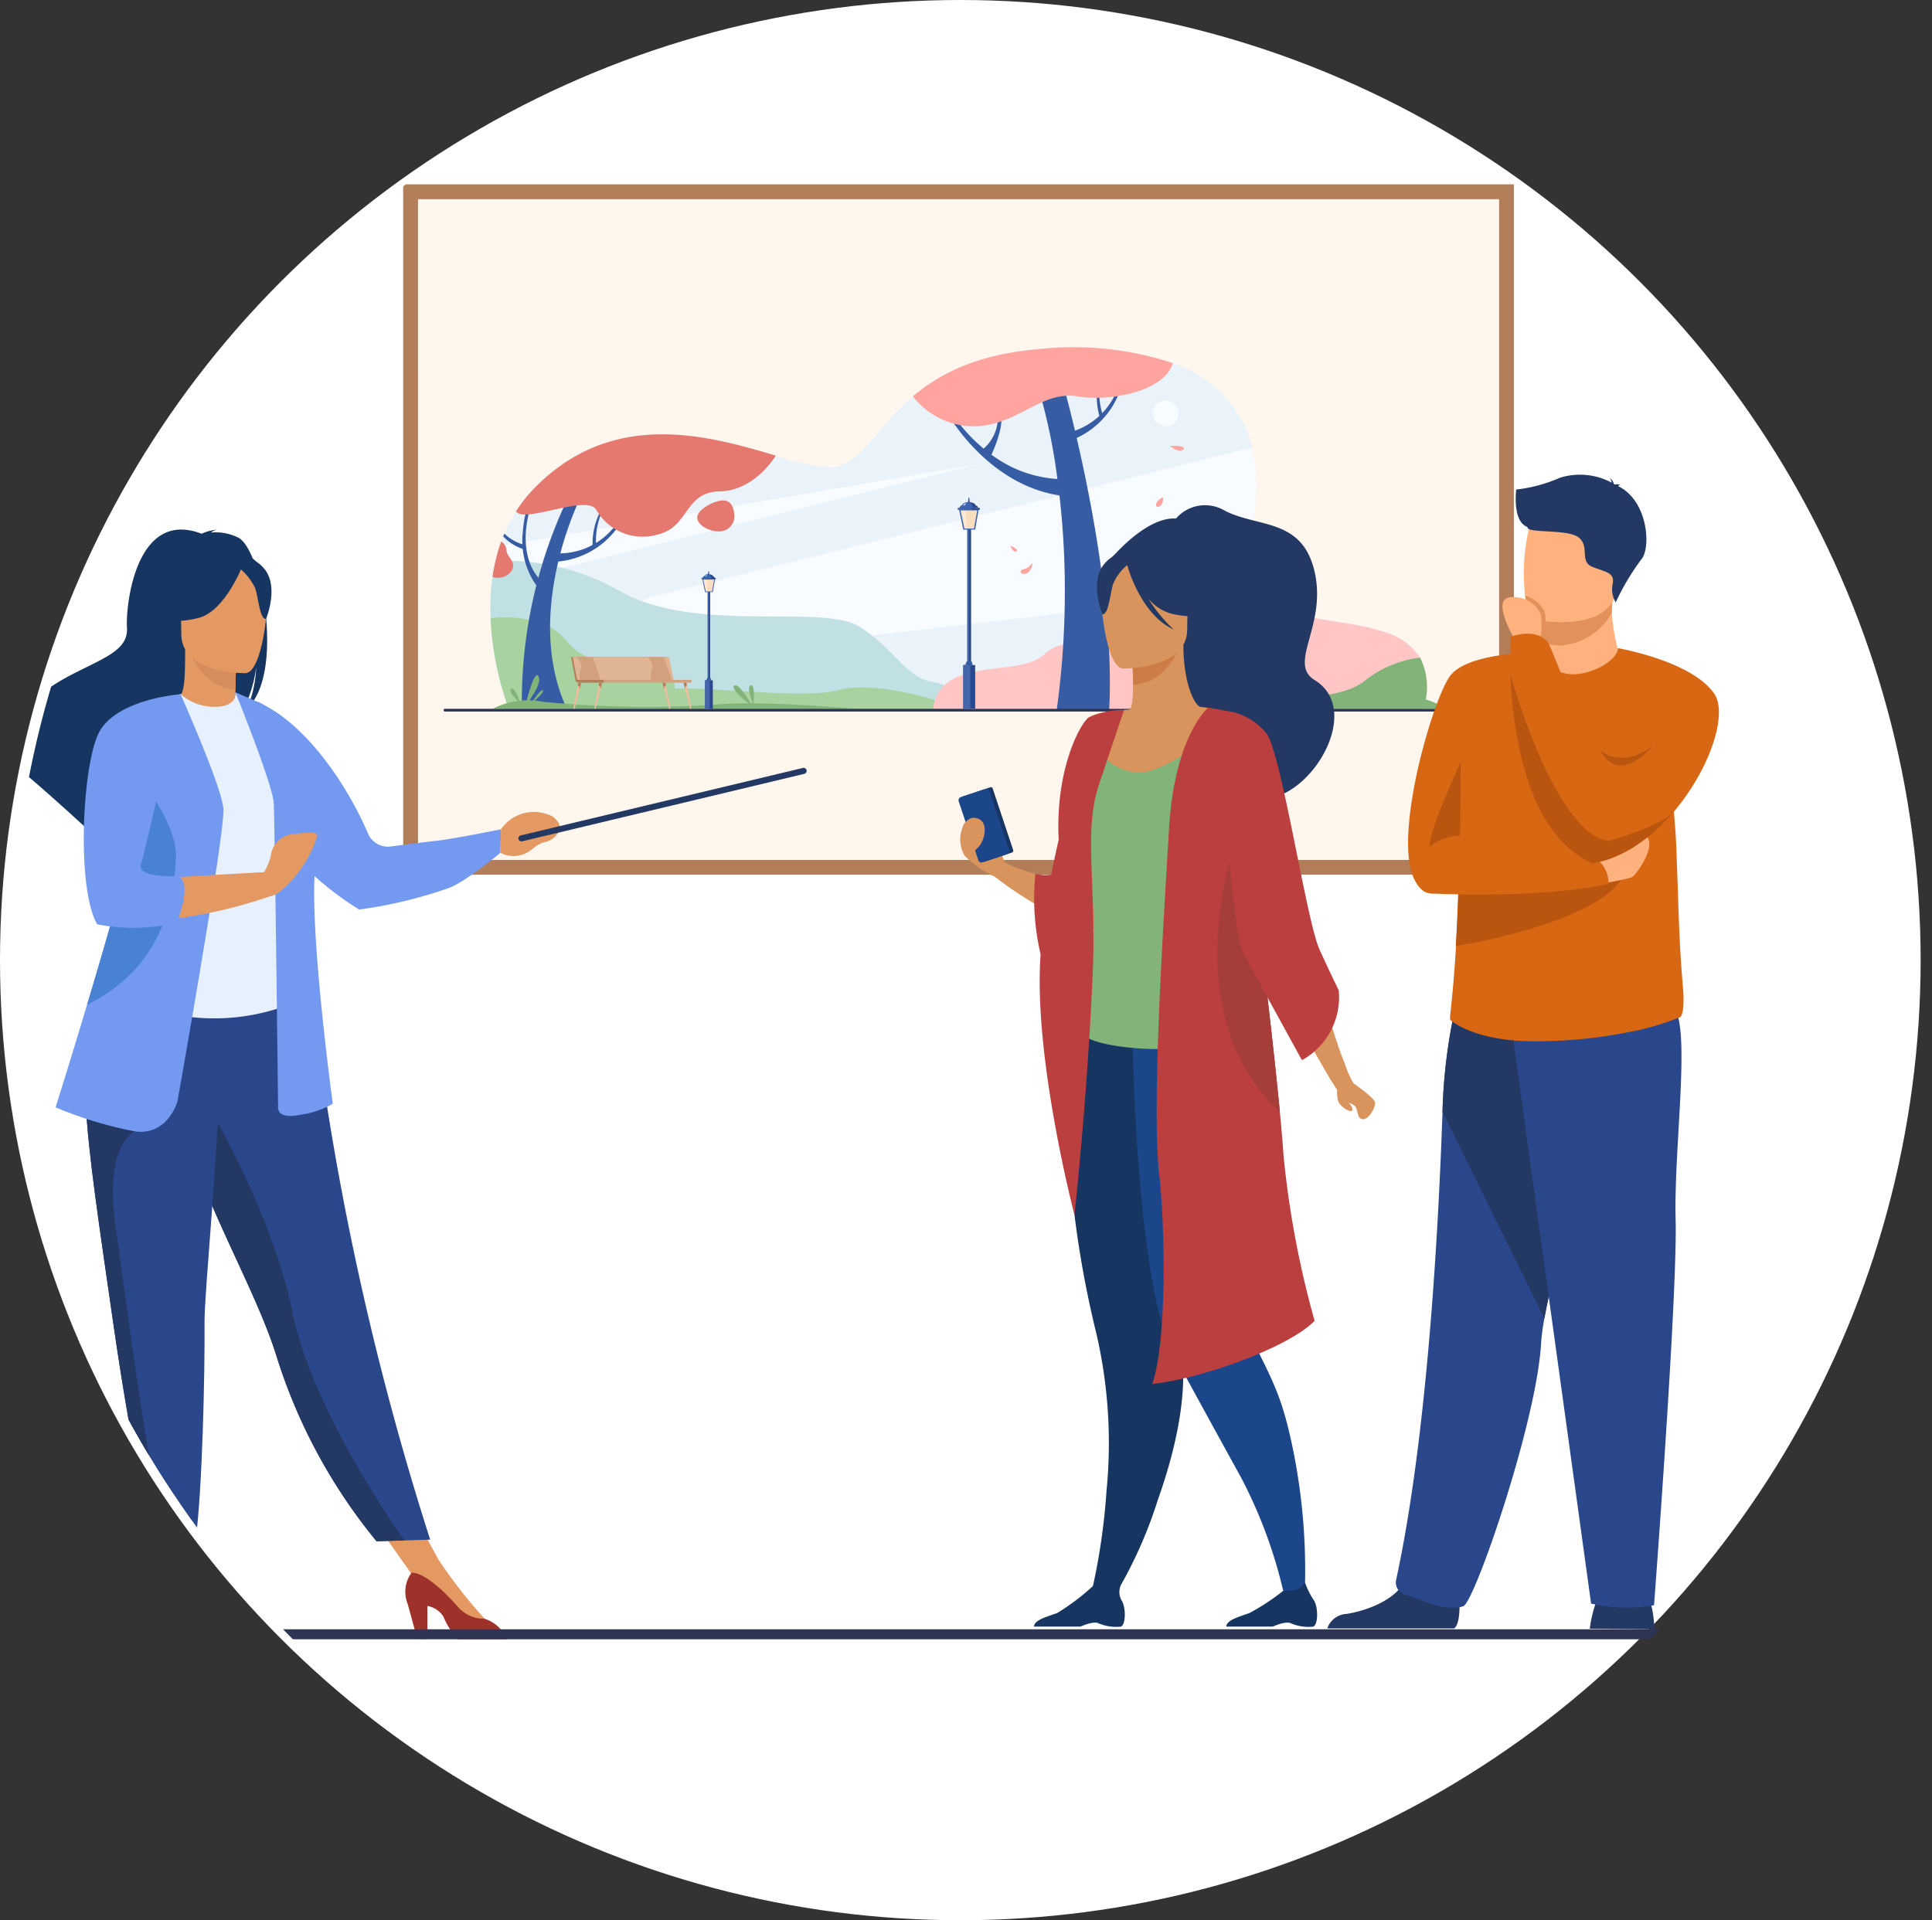 <svg xmlns="http://www.w3.org/2000/svg" xmlns:xlink="http://www.w3.org/1999/xlink" width="170" height="169" viewBox="0 0 170 169">
  <rect x="0" y="0" width="170" height="169" fill="#333333" stroke="none"/>
  <defs>
    <clipPath id="clip-path">
      <circle id="Elipse_6268" data-name="Elipse 6268" cx="84.5" cy="84.5" r="84.5" transform="translate(391 1561)" fill="#fff" stroke="#707070" stroke-width="1"/>
    </clipPath>
  </defs>
  <g id="Grupo_898335" data-name="Grupo 898335" transform="translate(-369 -1561)">
    <circle id="Elipse_6260" data-name="Elipse 6260" cx="84.5" cy="84.5" r="84.5" transform="translate(369 1561)" fill="#fff"/>
    <g id="Enmascarar_grupo_245" data-name="Enmascarar grupo 245" transform="translate(-21)" clip-path="url(#clip-path)">
      <g id="Grupo_898287" data-name="Grupo 898287" transform="translate(369.188 1553)">
        <g id="Grupo_887983" data-name="Grupo 887983" transform="translate(0 -8)">
          <g id="Grupo_887982" data-name="Grupo 887982">
            <g id="Grupo_887944" data-name="Grupo 887944" transform="translate(56.289 32.227)">
              <rect id="Rectángulo_296433" data-name="Rectángulo 296433" width="96.428" height="59.458" transform="translate(0.07 0.943)" fill="#fff6ee"/>
              <g id="Grupo_887943" data-name="Grupo 887943" transform="translate(0 0)">
                <path id="Trazado_621663" data-name="Trazado 621663" d="M910.3,611.5H812.568V550.744H910.3Zm-96.428-1.3H909V552.047H813.871Z" transform="translate(-812.568 -550.744)" fill="#b27d59"/>
              </g>
            </g>
            <g id="Grupo_887969" data-name="Grupo 887969" transform="translate(59.841 46.593)">
              <path id="Trazado_621679" data-name="Trazado 621679" d="M1001.454,782.391c-.012.051-.024.1-.036.154l-20.381-.006-17.307,0h-2.383l-40.365-.012s-.018-.045-.051-.13a27.086,27.086,0,0,1-1.587-7.941,20.7,20.7,0,0,1,.08-2.88q.037-.375.091-.752.1-.7.259-1.393l0-.007q.152-.659.365-1.312.067-.2.141-.408.081-.224.17-.445c.033-.082.067-.165.1-.246a13.149,13.149,0,0,1,1.026-1.955,12.805,12.805,0,0,1,1.7-2.127c6.949-7.014,15.406-4.471,21.162-2.788a17.382,17.382,0,0,0,4.844,1.007c1.409-.071,2.405-.994,3.515-2.265a42.48,42.48,0,0,1,3.045-3.364l0,0q.314-.295.656-.586c2.3-1.954,5.616-3.721,11.144-4.162A27.839,27.839,0,0,1,979.369,752a10.723,10.723,0,0,1,6.492,5.88,10.608,10.608,0,0,1,.5,1.536,17.54,17.54,0,0,1-.332,8.386,6.87,6.87,0,0,0-.214,2.523,3.622,3.622,0,0,0,.674,1.728,3.723,3.723,0,0,0,.607.639c2.394,2,7.527,1.746,11.026,2.994C1000.7,776.6,1002.388,778.338,1001.454,782.391Z" transform="translate(-915.206 -750.635)" fill="#ebf3fa"/>
              <path id="Trazado_621680" data-name="Trazado 621680" d="M963.75,892.748l-43.07,10.722a17.074,17.074,0,0,1,.35-2.146l0-.006q.152-.659.365-1.312Z" transform="translate(-916.462 -882.535)" fill="#f8fbff"/>
              <ellipse id="Elipse_6029" data-name="Elipse 6029" cx="1.126" cy="1.126" rx="1.126" ry="1.126" transform="translate(62.426 4.663)" fill="#f8fbff"/>
              <path id="Trazado_621681" data-name="Trazado 621681" d="M1160.159,885.427l-53.031,6.186a15,15,0,0,1-.651-5.466l53.553-13.358a17.54,17.54,0,0,1-.332,8.386C1159.215,883.128,1159.452,884.473,1160.159,885.427Z" transform="translate(-1088.876 -864.011)" fill="#f8fbff"/>
              <path id="Trazado_621682" data-name="Trazado 621682" d="M961.347,1024.84l-40.365-.013s-2.694-6.661-1.208-13.1l0-.006a20.157,20.157,0,0,1,10.906,2.63c6.812,3.874,18,1.039,21.234,3.212s3.98,4.423,6.388,4.81a3.942,3.942,0,0,1,3.044,2.463Z" transform="translate(-915.207 -992.941)" fill="#c1e0e4"/>
              <path id="Trazado_621683" data-name="Trazado 621683" d="M1153.681,1168.036s-5.664-1.9-8.94-.976-13.923-.732-15.457.062v1.664h24.4Z" transform="translate(-1110.075 -1136.899)" fill="#a8d29f"/>
              <path id="Trazado_621684" data-name="Trazado 621684" d="M935.282,1089H921.16a27.08,27.08,0,0,1-1.587-7.942v0s4.495-.637,6.594,1.911,4.862,1.981,6.835,1.881A2.6,2.6,0,0,1,935.282,1089Z" transform="translate(-915.435 -1057.246)" fill="#a8d29f"/>
              <path id="Trazado_621685" data-name="Trazado 621685" d="M1504.677,1036.434q-.056.341-.14.707h-43.174c.615-4.79,7.647-2.652,9.832-4.837s8.534,0,10.173-3.346,7.531-3.886,7.531-3.886a3.62,3.62,0,0,0,.674,1.728,3.727,3.727,0,0,0,.607.639c2.394,2,7.527,1.746,11.026,2.994a5.331,5.331,0,0,1,3.013,2.231h0A5.562,5.562,0,0,1,1504.677,1036.434Z" transform="translate(-1418.288 -1005.351)" fill="#ffc6c5"/>
              <path id="Trazado_621686" data-name="Trazado 621686" d="M962.891,933.829s-5.12,10.146-1.229,18.591h-3.943a41.644,41.644,0,0,1,3.891-18.181Z" transform="translate(-950.827 -920.664)" fill="#365da4"/>
              <path id="Trazado_621687" data-name="Trazado 621687" d="M1000.462,969.878a6.18,6.18,0,0,0,4.893-2.534l.25.1a7.276,7.276,0,0,1-5.5,3.169Z" transform="translate(-990.183 -951.771)" fill="#365da4"/>
              <g id="Grupo_887952" data-name="Grupo 887952" transform="translate(13.109 14.359)">
                <path id="Trazado_621688" data-name="Trazado 621688" d="M1044.408,953.639a6.185,6.185,0,0,1,.707-3.189l.121.063a6.4,6.4,0,0,0-.521,3Z" transform="translate(-1044.399 -950.45)" fill="#365da4"/>
              </g>
              <path id="Trazado_621689" data-name="Trazado 621689" d="M1627.378,806.619a6.18,6.18,0,0,0,4.1-3.676l.268.037a7.276,7.276,0,0,1-4.53,4.442Z" transform="translate(-1572.228 -799.184)" fill="#365da4"/>
              <g id="Grupo_887953" data-name="Grupo 887953" transform="translate(57.481 2.92)">
                <path id="Trazado_621690" data-name="Trazado 621690" d="M1662.119,794.532a6.186,6.186,0,0,1-.112-3.264l.133.03a6.4,6.4,0,0,0,.245,3.038Z" transform="translate(-1661.841 -791.267)" fill="#365da4"/>
              </g>
              <g id="Grupo_887954" data-name="Grupo 887954" transform="translate(6.958 13.693)">
                <path id="Trazado_621691" data-name="Trazado 621691" d="M960.258,948.739a6.782,6.782,0,0,1-1.431-5.018,9.444,9.444,0,0,1,.512-2.541l.255.1a9.345,9.345,0,0,0-.5,2.468,6.818,6.818,0,0,0,.2,2.223,4.736,4.736,0,0,0,1.217,2.128Z" transform="translate(-958.809 -941.18)" fill="#365da4"/>
              </g>
              <path id="Trazado_621692" data-name="Trazado 621692" d="M973.509,858.715s-1.81,3.1-4.934,3.152-2.662,3.123-5.428,3.789a4.7,4.7,0,0,1-5.427-2.15c-.819-1.434-6.317,1.221-7.076.124a12.792,12.792,0,0,1,1.7-2.127c6.949-7.014,15.406-4.471,21.162-2.788Z" transform="translate(-944.273 -849.214)" fill="#e57970"/>
              <g id="Grupo_887955" data-name="Grupo 887955" transform="translate(5.244 16.37)">
                <path id="Trazado_621693" data-name="Trazado 621693" d="M936.8,979.814a4.165,4.165,0,0,1-1.827-1.137c.033-.082.067-.165.1-.246a3.99,3.99,0,0,0,1.692.969C936.842,979.425,936.817,979.82,936.8,979.814Z" transform="translate(-934.969 -978.431)" fill="#365da4"/>
              </g>
              <path id="Trazado_621694" data-name="Trazado 621694" d="M923.662,990.584a1.471,1.471,0,0,1-1.714.592q.1-.7.258-1.393l0-.007q.152-.659.365-1.312.067-.2.141-.408a1.025,1.025,0,0,1,.47.811C923.23,989.446,924.049,989.833,923.662,990.584Z" transform="translate(-917.639 -970.993)" fill="#e57970"/>
              <path id="Trazado_621695" data-name="Trazado 621695" d="M1175.821,939.22a1.339,1.339,0,0,1-1.411,1.252c-.779,0-1.866-.538-1.866-1.229s1.5-1.5,2.276-1.5S1175.821,938.529,1175.821,939.22Z" transform="translate(-1150.226 -924.295)" fill="#e57970"/>
              <g id="Grupo_887956" data-name="Grupo 887956" transform="translate(52.412 3.125)">
                <path id="Trazado_621696" data-name="Trazado 621696" d="M1597.465,822.911l-4.617-.005a76.734,76.734,0,0,0,.714-11.335,72.611,72.611,0,0,0-.631-8.851,50.484,50.484,0,0,0-1.621-7.922l2.078-.674C1593.429,794.249,1598.131,810.843,1597.465,822.911Z" transform="translate(-1591.31 -794.123)" fill="#365da4"/>
              </g>
              <g id="Grupo_887957" data-name="Grupo 887957" transform="translate(44.397 5.701)">
                <path id="Trazado_621697" data-name="Trazado 621697" d="M1489.573,837.278c-6.32-.968-9.761-7.074-9.8-7.133l.293-.175a13.932,13.932,0,0,0,2.428,2.835,12.587,12.587,0,0,0,2.933,2,10.9,10.9,0,0,0,4.141,1.039Z" transform="translate(-1479.777 -829.97)" fill="#365da4"/>
              </g>
              <g id="Grupo_887958" data-name="Grupo 887958" transform="translate(47.426 5.77)">
                <path id="Trazado_621698" data-name="Trazado 621698" d="M1522.672,834.679l-.543-.323-.2-.223a3.642,3.642,0,0,0,1.333-3.164l.236-.037C1523.938,832.019,1522.687,834.665,1522.672,834.679Z" transform="translate(-1521.929 -830.932)" fill="#365da4"/>
              </g>
              <path id="Trazado_621699" data-name="Trazado 621699" d="M1459.534,752c-.622,2.368-5.25,3.435-8.39,2.926s-5.121,2.421-8.807,2.626a6.778,6.778,0,0,1-5.666-2.626c2.3-1.954,5.616-3.721,11.144-4.162A27.838,27.838,0,0,1,1459.534,752Z" transform="translate(-1395.371 -750.635)" fill="#ffa49f"/>
              <path id="Trazado_621700" data-name="Trazado 621700" d="M1828.149,1177.107s-2.2-1.745-6.708-1.079-11.009-1.272-13.518,1.079Z" transform="translate(-1739.945 -1145.317)" fill="#82b378"/>
              <path id="Trazado_621701" data-name="Trazado 621701" d="M1809.4,1127.638s-3.738-5.12-5.735-3.891S1809.4,1127.638,1809.4,1127.638Z" transform="translate(-1735.689 -1096.756)" fill="#82b378"/>
              <path id="Trazado_621702" data-name="Trazado 621702" d="M1795.969,1163.748s-3.347-1.451-4.132-.871S1795.969,1163.748,1795.969,1163.748Z" transform="translate(-1724.934 -1133.124)" fill="#82b378"/>
              <path id="Trazado_621703" data-name="Trazado 621703" d="M1914.82,1134.148l-11.557-.438c.53.017,4.494.091,6.308-1.481a9.768,9.768,0,0,1,4.79-1.974h0A5.916,5.916,0,0,1,1914.82,1134.148Z" transform="translate(-1828.432 -1102.973)" fill="#82b378"/>
              <path id="Trazado_621704" data-name="Trazado 621704" d="M922.046,1183.8a6.69,6.69,0,0,1,4.392-.63,94.218,94.218,0,0,0,15.18.265c4.028-.409,12.344.362,12.344.362Z" transform="translate(-917.73 -1152.005)" fill="#82b378"/>
              <rect id="Rectángulo_296434" data-name="Rectángulo 296434" width="90.628" height="0.24" rx="0.12" transform="translate(0 31.79)" fill="#2e3552"/>
              <path id="Trazado_621705" data-name="Trazado 621705" d="M962.276,1154.5s.758-3.26,1.147-2.56S962.276,1154.5,962.276,1154.5Z" transform="translate(-955.069 -1123.008)" fill="#82b378"/>
              <path id="Trazado_621706" data-name="Trazado 621706" d="M968.028,1171.36s.955-1.465,1.129-1.275S968.028,1171.36,968.028,1171.36Z" transform="translate(-960.408 -1139.926)" fill="#82b378"/>
              <path id="Trazado_621707" data-name="Trazado 621707" d="M944.778,1169.278c-.009-.017-.478-1.553-.8-1.258S944.778,1169.278,944.778,1169.278Z" transform="translate(-938.036 -1137.991)" fill="#82b378"/>
              <path id="Trazado_621708" data-name="Trazado 621708" d="M1218.736,1166.012c0-.051-1.143-2.109-1.553-1.792S1218.736,1166.012,1218.736,1166.012Z" transform="translate(-1191.604 -1134.467)" fill="#82b378"/>
              <path id="Trazado_621709" data-name="Trazado 621709" d="M1236.385,1166c.017-.1.222-1.875-.222-1.825s.239,1.723.239,1.723Z" transform="translate(-1209.134 -1134.453)" fill="#82b378"/>
              <path id="Trazado_621710" data-name="Trazado 621710" d="M1026.961,1131.752h-8.494l-.393-2h8.478Z" transform="translate(-1006.858 -1102.511)" fill="#b27d59"/>
              <path id="Trazado_621711" data-name="Trazado 621711" d="M1028.98,1131.752h-8.494l-.393-2h8.478Z" transform="translate(-1008.732 -1102.511)" fill="#e0b594"/>
              <path id="Rectángulo_296435" data-name="Rectángulo 296435" d="M0,0H2.507a0,0,0,0,1,0,0V.244a0,0,0,0,1,0,0H.244A.244.244,0,0,1,0,0V0A0,0,0,0,1,0,0Z" transform="translate(11.609 29.242)" fill="#b27d59"/>
              <rect id="Rectángulo_296436" data-name="Rectángulo 296436" width="7.714" height="0.244" transform="translate(14.098 29.242)" fill="#d3a07d"/>
              <g id="Grupo_887959" data-name="Grupo 887959" transform="translate(45.266 13.213)">
                <path id="Trazado_621712" data-name="Trazado 621712" d="M1504.194,935h-.171l0-.013.051-.455a.029.029,0,0,1,.029-.026h.005a.046.046,0,0,1,.04.041Z" transform="translate(-1503.15 -934.501)" fill="#2b478b"/>
                <path id="Trazado_621713" data-name="Trazado 621713" d="M1504.174,934.892h-.006l.042-.365a.029.029,0,0,1,.029-.026h.005l0,0a.046.046,0,0,1,.012.03l0,.263A.092.092,0,0,1,1504.174,934.892Z" transform="translate(-1503.285 -934.501)" fill="#3f65b2"/>
                <rect id="Rectángulo_296437" data-name="Rectángulo 296437" width="0.329" height="14.524" transform="translate(0.823 2.519)" fill="#2b478b"/>
                <rect id="Rectángulo_296438" data-name="Rectángulo 296438" width="0.152" height="14.524" transform="translate(0.823 2.519)" fill="#4365aa"/>
                <rect id="Rectángulo_296439" data-name="Rectángulo 296439" width="1.048" height="3.843" transform="translate(0.464 14.724)" fill="#2b478b"/>
                <rect id="Rectángulo_296440" data-name="Rectángulo 296440" width="0.624" height="3.843" transform="translate(0.464 14.724)" fill="#4365aa"/>
                <path id="Trazado_621714" data-name="Trazado 621714" d="M1498.037,940.231c0,.179-.27.325-.6.325l-.075,0c-.3-.02-.527-.157-.527-.322s.23-.3.527-.322l.075,0C1497.768,939.906,1498.037,940.051,1498.037,940.231Z" transform="translate(-1496.477 -939.518)" fill="#2b478b"/>
                <path id="Trazado_621715" data-name="Trazado 621715" d="M1497.725,940.263c0,.145-.151.269-.365.322-.3-.02-.527-.156-.527-.322s.23-.3.527-.322C1497.575,939.994,1497.725,940.119,1497.725,940.263Z" transform="translate(-1496.477 -939.55)" fill="#3f65b2"/>
                <path id="Trazado_621716" data-name="Trazado 621716" d="M1494.592,950.564h-1.048l-.369-1.778h1.729Z" transform="translate(-1493.082 -947.759)" fill="#3f65b2"/>
                <rect id="Rectángulo_296441" data-name="Rectángulo 296441" width="1.917" height="0.171" transform="translate(0 0.893)" fill="#2b478b"/>
                <rect id="Rectángulo_296442" data-name="Rectángulo 296442" width="1.205" height="0.171" transform="translate(0 0.893)" fill="#3f65b2"/>
                <path id="Trazado_621717" data-name="Trazado 621717" d="M1500.72,1134.985h.669l-.1-.3a.065.065,0,0,0-.061-.044h-.314a.084.084,0,0,0-.078.052Z" transform="translate(-1500.084 -1120.261)" fill="#365da4"/>
                <path id="Trazado_621718" data-name="Trazado 621718" d="M1494.9,949.992h1.477l-.289,1.6h-.848Z" transform="translate(-1494.681 -948.879)" fill="#f9ddbf"/>
                <path id="Trazado_621719" data-name="Trazado 621719" d="M1497.387,941.612s.113-.246.335-.238c0,0-.141.126-.128.238S1497.387,941.612,1497.387,941.612Z" transform="translate(-1496.991 -940.88)" fill="#c7dcf9"/>
                <path id="Trazado_621720" data-name="Trazado 621720" d="M1495.251,944.4h-1.672l.137-.195h1.4Z" transform="translate(-1493.457 -943.511)" fill="#2b478b"/>
                <path id="Trazado_621721" data-name="Trazado 621721" d="M1494.839,944.4h-1.26l.137-.195h.993Z" transform="translate(-1493.457 -943.511)" fill="#3f65b2"/>
                <path id="Trazado_621722" data-name="Trazado 621722" d="M1496.263,950.769h.339l.1,1.493h-.1Z" transform="translate(-1495.947 -949.6)" fill="#ffebd9"/>
              </g>
              <g id="Grupo_887960" data-name="Grupo 887960" transform="translate(22.708 19.691)">
                <path id="Trazado_621723" data-name="Trazado 621723" d="M1186,1024.957h-.111v-.009l.033-.3a.019.019,0,0,1,.019-.017h0a.029.029,0,0,1,.016.008.03.03,0,0,1,.01.019Z" transform="translate(-1185.323 -1024.635)" fill="#2b478b"/>
                <path id="Trazado_621724" data-name="Trazado 621724" d="M1185.988,1024.89h0l.028-.238a.019.019,0,0,1,.019-.017h0l0,0a.029.029,0,0,1,.008.02l0,.171A.061.061,0,0,1,1185.988,1024.89Z" transform="translate(-1185.409 -1024.635)" fill="#3f65b2"/>
                <rect id="Rectángulo_296443" data-name="Rectángulo 296443" width="0.214" height="9.457" transform="translate(0.536 1.64)" fill="#2b478b"/>
                <rect id="Rectángulo_296444" data-name="Rectángulo 296444" width="0.099" height="9.457" transform="translate(0.536 1.64)" fill="#4365aa"/>
                <rect id="Rectángulo_296445" data-name="Rectángulo 296445" width="0.682" height="2.502" transform="translate(0.302 9.588)" fill="#2b478b"/>
                <rect id="Rectángulo_296446" data-name="Rectángulo 296446" width="0.407" height="2.502" transform="translate(0.302 9.588)" fill="#4365aa"/>
                <path id="Trazado_621725" data-name="Trazado 621725" d="M1181.993,1028.366c0,.117-.176.212-.392.212l-.049,0c-.193-.013-.343-.1-.343-.21s.15-.2.343-.21l.049,0C1181.818,1028.154,1181.993,1028.249,1181.993,1028.366Z" transform="translate(-1180.977 -1027.901)" fill="#2b478b"/>
                <path id="Trazado_621726" data-name="Trazado 621726" d="M1181.79,1028.388c0,.094-.1.175-.238.21-.193-.013-.343-.1-.343-.21s.15-.2.343-.21C1181.692,1028.213,1181.79,1028.294,1181.79,1028.388Z" transform="translate(-1180.977 -1027.923)" fill="#3f65b2"/>
                <path id="Trazado_621727" data-name="Trazado 621727" d="M1179.75,1035.095h-.682l-.24-1.158h1.126Z" transform="translate(-1178.766 -1033.268)" fill="#3f65b2"/>
                <rect id="Rectángulo_296447" data-name="Rectángulo 296447" width="1.248" height="0.111" transform="translate(0 0.581)" fill="#2b478b"/>
                <rect id="Rectángulo_296448" data-name="Rectángulo 296448" width="0.785" height="0.111" transform="translate(0 0.581)" fill="#3f65b2"/>
                <path id="Trazado_621728" data-name="Trazado 621728" d="M1183.74,1155.176h.436l-.064-.194a.042.042,0,0,0-.04-.029h-.2a.054.054,0,0,0-.051.034Z" transform="translate(-1183.326 -1145.589)" fill="#365da4"/>
                <path id="Trazado_621729" data-name="Trazado 621729" d="M1179.949,1034.722h.962l-.188,1.041h-.552Z" transform="translate(-1179.807 -1033.997)" fill="#f9ddbf"/>
                <path id="Trazado_621730" data-name="Trazado 621730" d="M1181.569,1029.266s.073-.16.218-.155c0,0-.092.082-.083.155S1181.569,1029.266,1181.569,1029.266Z" transform="translate(-1181.311 -1028.789)" fill="#c7dcf9"/>
                <path id="Trazado_621731" data-name="Trazado 621731" d="M1180.179,1031.084h-1.089l.089-.127h.915Z" transform="translate(-1179.011 -1030.503)" fill="#2b478b"/>
                <path id="Trazado_621732" data-name="Trazado 621732" d="M1179.911,1031.084h-.821l.089-.127h.647Z" transform="translate(-1179.011 -1030.503)" fill="#3f65b2"/>
                <path id="Trazado_621733" data-name="Trazado 621733" d="M1180.838,1035.228h.22l.064.972h-.064Z" transform="translate(-1180.633 -1034.466)" fill="#ffebd9"/>
              </g>
              <g id="Grupo_887962" data-name="Grupo 887962" transform="translate(11.423 29.486)">
                <g id="Grupo_887961" data-name="Grupo 887961">
                  <path id="Trazado_621734" data-name="Trazado 621734" d="M1021.633,1160.936l-.145.572h0l-.431,1.694a.05.05,0,0,1-.048.038.069.069,0,0,1-.068-.083l.384-1.976.048-.246Z" transform="translate(-1020.939 -1160.936)" fill="#edbe9d"/>
                </g>
                <path id="Trazado_621735" data-name="Trazado 621735" d="M1026.465,1161.508c.014-.292-.163-.326-.163-.326l.048-.246h.26Z" transform="translate(-1025.917 -1160.936)" fill="#b27d59"/>
              </g>
              <g id="Grupo_887964" data-name="Grupo 887964" transform="translate(13.265 29.486)">
                <g id="Grupo_887963" data-name="Grupo 887963">
                  <path id="Trazado_621736" data-name="Trazado 621736" d="M1047.272,1160.936l-.146.572h0l-.43,1.694a.05.05,0,0,1-.048.038.07.07,0,0,1-.068-.083l.384-1.976.048-.246Z" transform="translate(-1046.578 -1160.936)" fill="#edbe9d"/>
                </g>
                <path id="Trazado_621737" data-name="Trazado 621737" d="M1052.1,1161.508c.014-.292-.163-.326-.163-.326l.048-.246h.26Z" transform="translate(-1051.556 -1160.936)" fill="#b27d59"/>
              </g>
              <g id="Grupo_887966" data-name="Grupo 887966" transform="translate(21.108 29.486)">
                <g id="Grupo_887965" data-name="Grupo 887965">
                  <path id="Trazado_621738" data-name="Trazado 621738" d="M1155.71,1160.936l.145.572h0l.431,1.694a.05.05,0,0,0,.048.038.07.07,0,0,0,.068-.083l-.384-1.976-.048-.246Z" transform="translate(-1155.71 -1160.936)" fill="#edbe9d"/>
                </g>
                <path id="Trazado_621739" data-name="Trazado 621739" d="M1155.855,1161.508c-.014-.292.163-.326.163-.326l-.048-.246h-.26Z" transform="translate(-1155.71 -1160.936)" fill="#b27d59"/>
              </g>
              <g id="Grupo_887968" data-name="Grupo 887968" transform="translate(19.265 29.486)">
                <g id="Grupo_887967" data-name="Grupo 887967">
                  <path id="Trazado_621740" data-name="Trazado 621740" d="M1130.071,1160.936l.146.572h0l.43,1.694a.05.05,0,0,0,.048.038.07.07,0,0,0,.068-.083l-.384-1.976-.048-.246Z" transform="translate(-1130.071 -1160.936)" fill="#edbe9d"/>
                </g>
                <path id="Trazado_621741" data-name="Trazado 621741" d="M1130.217,1161.508c-.014-.292.163-.326.163-.326l-.048-.246h-.26Z" transform="translate(-1130.071 -1160.936)" fill="#b27d59"/>
              </g>
              <path id="Trazado_621742" data-name="Trazado 621742" d="M1027.279,1131.752h-1.761c-.176-.259.024-.857.083-1.123.063-.286-.282-.744-.387-.874h1.383C1026.784,1130.275,1027.2,1131.348,1027.279,1131.752Z" transform="translate(-1013.484 -1102.511)" fill="#d3a07d"/>
              <path id="Trazado_621743" data-name="Trazado 621743" d="M1114.4,1131.752h-1.761c-.176-.259.024-.857.083-1.123.063-.286-.282-.744-.387-.874h1.383C1113.9,1130.275,1114.323,1131.348,1114.4,1131.752Z" transform="translate(-1094.342 -1102.511)" fill="#d3a07d"/>
              <path id="Trazado_621744" data-name="Trazado 621744" d="M1734.868,933.941s-.527.216-.618.615S1734.94,934.874,1734.868,933.941Z" transform="translate(-1671.559 -920.768)" fill="#ffa49f"/>
              <path id="Trazado_621745" data-name="Trazado 621745" d="M1751.13,870.88s.836.694,1.195.319S1751.13,870.88,1751.13,870.88Z" transform="translate(-1687.233 -862.236)" fill="#ffa49f"/>
              <path id="Trazado_621746" data-name="Trazado 621746" d="M1797.341,986.273s-1.178.239-1.024.6S1797.341,986.273,1797.341,986.273Z" transform="translate(-1729.159 -969.339)" fill="#ffa49f"/>
              <path id="Trazado_621747" data-name="Trazado 621747" d="M1713.761,983.028s.031.752.687.74C1714.448,983.768,1714.66,983.244,1713.761,983.028Z" transform="translate(-1652.549 -966.327)" fill="#ffa49f"/>
              <path id="Trazado_621748" data-name="Trazado 621748" d="M1569.554,1014.695s-.353.489-.705.512-.467.41,0,.432S1569.657,1014.888,1569.554,1014.695Z" transform="translate(-1517.764 -995.719)" fill="#ffa49f"/>
              <path id="Trazado_621749" data-name="Trazado 621749" d="M1556.051,993.324s.239.671.523.489S1556.051,993.324,1556.051,993.324Z" transform="translate(-1506.173 -975.884)" fill="#ffa49f"/>
            </g>
            <g id="Grupo_887979" data-name="Grupo 887979" transform="translate(105.155 57.741)">
              <g id="Grupo_887973" data-name="Grupo 887973" transform="translate(92.335 5.818)">
                <g id="Grupo_887970" data-name="Grupo 887970" transform="translate(0 83.793)">
                  <path id="Trazado_621750" data-name="Trazado 621750" d="M2633.668,1627.133l-1.551,6.53-2.322-.013-.085-6.517Z" transform="translate(-2601.663 -1626.552)" fill="#ffb27d"/>
                  <path id="Trazado_621751" data-name="Trazado 621751" d="M2445.629,1622.969l-4.411,6.252-1.719-2.208,2.655-4.9Z" transform="translate(-2433.459 -1622.109)" fill="#ffb27d"/>
                  <path id="Trazado_621752" data-name="Trazado 621752" d="M2628.231,1680.418a6.3,6.3,0,0,0,.3,2.677s.38,1.732-1.325,1.764-2.124-.129-1.931-1.191.561-2.9.561-2.9Z" transform="translate(-2597.699 -1673.672)" fill="#ffb27d"/>
                  <path id="Trazado_621753" data-name="Trazado 621753" d="M2624.2,1705.832l.006,0h3.529l.006,0a9.1,9.1,0,0,0-.123-2.612c-1.931,1.847-3.14-.046-3.14-.046A9.867,9.867,0,0,0,2624.2,1705.832Z" transform="translate(-2596.79 -1693.794)" fill="#599dad"/>
                  <path id="Trazado_621754" data-name="Trazado 621754" d="M2403.96,1669.839a45.543,45.543,0,0,0,4.111-5.347l2.338,1.2-5.227,4.909-1.223-.161Z" transform="translate(-2402.031 -1659.588)" fill="#ffb27d"/>
                  <path id="Trazado_621755" data-name="Trazado 621755" d="M2387.3,1680.689h4.364a7.124,7.124,0,0,0,1.2-1.958,2.112,2.112,0,0,1,1.424-.971v2.93h.9l.836-3.115a2.962,2.962,0,0,0-.253-2.826c-.456,0-1.777.328-4.1,3a3.022,3.022,0,0,1-2.444,1.164.251.251,0,0,1-.034.018A3.238,3.238,0,0,0,2387.3,1680.689Z" transform="translate(-2387.299 -1668.658)" fill="#599dad"/>
                </g>
                <g id="Grupo_887972" data-name="Grupo 887972" transform="translate(6.308)">
                  <g id="Grupo_887971" data-name="Grupo 887971">
                    <path id="Trazado_621756" data-name="Trazado 621756" d="M2593.13,904.873a.171.171,0,0,0,.014-.049.026.026,0,0,1,.007-.021c.092-.316.2-.632.3-.941V903.8a20.944,20.944,0,0,1,1.11-2.577v-.007c.239-.456.478-.885.716-1.257.035-.056.07-.112.105-.162a.254.254,0,0,1,.042-.056.545.545,0,0,1,.056-.084,6.023,6.023,0,0,1,.752-.927,2.094,2.094,0,0,1,.779-.527,4.6,4.6,0,0,1,2.535.028,1.119,1.119,0,0,0-.464-.351,3.847,3.847,0,0,1,1.278.625c2.03-.344,3.091.16,3.878,1.312a5.727,5.727,0,0,1,.857,1.994v.007a10.6,10.6,0,0,1,.253,1.425v.007a18.019,18.019,0,0,1-.051,4.9c-.52,1.966,1.426,3.034,4.136,5.211,5.168,4.157,4.866,8.265,4.866,8.265-.049.021-.1.035-.155.063-.19-.541-.6-1.573-1.067-1.812.007.049.337,1.376.407,2.107-1.854.9-5.3,2.935-7.893,4.494-.162.091-.316.19-.47.281a3.334,3.334,0,0,0,.105-1.292l-.611,1.594c-.569.351-1.074.653-1.468.9-.569.351-.913.562-.913.562a2.045,2.045,0,0,0-.105-1v-.007a12.1,12.1,0,0,0-.428-1.18,44.67,44.67,0,0,0-2.851-5.5c-.084-.141-.176-.281-.26-.421a49.219,49.219,0,0,0-3.778-5.463,16.8,16.8,0,0,0-1.137-1.271l-.042-.042a5.545,5.545,0,0,1-.33-1.187,13.948,13.948,0,0,1-.162-3,12.676,12.676,0,0,0-.063,3.005,4.635,4.635,0,0,0,.126.7,3.286,3.286,0,0,1-.386-.688C2591.993,910.582,2592.316,907.612,2593.13,904.873Z" transform="translate(-2574.923 -897.879)" fill="#bc3f3f"/>
                    <path id="Trazado_621757" data-name="Trazado 621757" d="M2611.309,995.129a5.469,5.469,0,0,0,3.356.613,4.353,4.353,0,0,0,2.235-2.143c-.577-.115-.744-.908-.731-4.317l-.261.051-4.388.869s.1,1.381.1,2.682C2611.625,993.977,2611.559,995.013,2611.309,995.129Z" transform="translate(-2591.699 -978.707)" fill="#ffb27d"/>
                    <path id="Trazado_621758" data-name="Trazado 621758" d="M2613.13,990.594s.1,1.381.1,2.682c2.455-.069,3.753-2.309,4.285-3.551Z" transform="translate(-2593.31 -979.099)" fill="#ef9e67"/>
                    <path id="Trazado_621759" data-name="Trazado 621759" d="M2608.512,918.69a12.907,12.907,0,0,0,2.309-3.382c.461-1.173.751-5.808-3.913-6.073a6.281,6.281,0,0,0-2.748.451c-1.118.466-2.827,1.615-2.033,5.871l.145,1.413Z" transform="translate(-2583.4 -907.909)" fill="#bc3f3f"/>
                    <path id="Trazado_621760" data-name="Trazado 621760" d="M2441.822,1260.881s1.166.2,2.124.274c.212.016.415.026.591.026a10.4,10.4,0,0,0,1.85-.3l.042-.01c.245-.058.432-.105.5-.123l.029-.008a49.687,49.687,0,0,0,9.078-16.854q.114-.363.241-.733c1.786-5.206,5.487-11.74,7.438-17.655q.465-1.412.839-2.667.121-.4.233-.792a62.7,62.7,0,0,0,2.237-11.777l-11.727,2.984S2450.374,1234.585,2441.822,1260.881Z" transform="translate(-2441.822 -1174.116)" fill="#a8d29f"/>
                    <path id="Trazado_621761" data-name="Trazado 621761" d="M2599.39,931.684s5.677,1.242,6.4-2.3,1.936-5.775-1.658-6.718-4.574.267-5.1,1.393S2597.932,931.27,2599.39,931.684Z" transform="translate(-2580.338 -919.495)" fill="#ffb27d"/>
                    <path id="Trazado_621762" data-name="Trazado 621762" d="M2625.169,916.436s.72,4.476,2.989,5.574,3.437.666,3.437.666a10.327,10.327,0,0,1-.566-4.245S2626.744,914.692,2625.169,916.436Z" transform="translate(-2603.956 -913.879)" fill="#bc3f3f"/>
                    <path id="Trazado_621763" data-name="Trazado 621763" d="M2601.749,916.688a5.132,5.132,0,0,0-1.818,1.541c-.466.846-.968,2.68-1.5,2.508,0,0-.6-3.066,1.038-4.4C2601.214,914.922,2601.749,916.688,2601.749,916.688Z" transform="translate(-2580.217 -913.715)" fill="#bc3f3f"/>
                    <path id="Trazado_621764" data-name="Trazado 621764" d="M2460.179,1339.135c.213.016.415.026.591.026a10.388,10.388,0,0,0,1.849-.3l.042-.009.5-.123.029-.008a49.69,49.69,0,0,0,9.078-16.854q.114-.363.241-.733c1.786-5.206,5.487-11.74,7.438-17.655.31-.942.589-1.829.839-2.668.08-.269.158-.532.232-.792l-2.073-1.574s-6.227,10.083-8.155,19.572C2469.194,1325.877,2462.314,1336.074,2460.179,1339.135Z" transform="translate(-2458.055 -1252.095)" fill="#82b378"/>
                    <path id="Trazado_621765" data-name="Trazado 621765" d="M2609.935,1298.443c-.035,4.614.2,15.223.8,19.616a3.129,3.129,0,0,0,1.983.51,3.41,3.41,0,0,0,2.094-.528c1.508-7.637,2.58-13.955,3.361-19.4.641-4.468,1.21-8.3,1.648-11.6.388-2.922.673-5.426.809-7.585q.027-.44.047-.86c.017-.37.03-.73.037-1.078s.008-.693.006-1.024l-.051,0-2.914-.284-9.205-.9C2608.7,1283.4,2609.955,1295.761,2609.935,1298.443Z" transform="translate(-2589.261 -1231.642)" fill="#a8d29f"/>
                    <path id="Trazado_621766" data-name="Trazado 621766" d="M2644.558,1310.923a3.6,3.6,0,0,0,2.094-.528c1.508-7.637,2.581-13.955,3.362-19.4.641-4.468,1.21-8.3,1.647-11.6.388-2.922.673-5.426.81-7.585.016-1.064.027-2.083.04-2.966s.028-1.654.052-2.182l-2.965,1.9-3.12,2s4.426,4.027,3.339,11.638S2646.072,1309.845,2644.558,1310.923Z" transform="translate(-2621.102 -1223.996)" fill="#82b378"/>
                    <path id="Trazado_621767" data-name="Trazado 621767" d="M2532.761,1022.382s-3.788-.468-5.375,1.112c-1.946,1.936-5.6,13.034-5.454,14.3.056.484,1.975.259,2.634-.432C2527.846,1033.922,2531.608,1024.957,2532.761,1022.382Z" transform="translate(-2512.659 -1007.92)" fill="#6bb7bf"/>
                    <path id="Trazado_621768" data-name="Trazado 621768" d="M2538.934,1054.149c3.531.918,20.01,2.729,20.152-1.4.035-1.007,0-2.223-.08-3.539-.246-4.077-.915-9.115-1.236-11.887-.147-1.271.342-6.962-.033-10.063a7.066,7.066,0,0,0-.228-1.185c-.712-2.34-3.91-2.975-5.552-3.031l-4.954-.169s-5.116,5.715-5.828,7.47-.944,7.766-1.5,10.676S2537.217,1053.7,2538.934,1054.149Z" transform="translate(-2527.079 -1008.415)" fill="#6bb7bf"/>
                    <path id="Trazado_621769" data-name="Trazado 621769" d="M2626.928,1073.718s2.754,8.458,10.34,9.012c-.246-4.077-.914-9.115-1.235-11.887-.147-1.271.341-6.962-.034-10.063-.1.021-.188.076-.291.1C2627.354,1062.488,2626.169,1071.954,2626.928,1073.718Z" transform="translate(-2605.34 -1041.932)" fill="#599dad"/>
                    <path id="Trazado_621770" data-name="Trazado 621770" d="M2524.023,1133.94a16.779,16.779,0,0,0,11.032-.985,10.029,10.029,0,0,1,2.469.052s-.176-1.637-.977-2.082-4.245.518-5.275.376C2529.021,1130.992,2525.1,1130.749,2524.023,1133.94Z" transform="translate(-2514.512 -1103.857)" fill="#ef9e67"/>
                    <path id="Trazado_621771" data-name="Trazado 621771" d="M2546.552,1075.263s-.467-4.041,1.115-6.477a.843.843,0,0,0-.959.443c-.4.633-3.194,6.636-1.864,7.078S2546.552,1075.263,2546.552,1075.263Z" transform="translate(-2532.609 -1048.989)" fill="#599dad"/>
                    <path id="Trazado_621772" data-name="Trazado 621772" d="M2625.078,1130.807a12.486,12.486,0,0,1,2.752.582c.4.285.047,1.281-.712,1.376S2625.078,1130.807,2625.078,1130.807Z" transform="translate(-2603.875 -1103.857)" fill="#ef9e67"/>
                    <path id="Trazado_621773" data-name="Trazado 621773" d="M2577.007,1133.523a93.494,93.494,0,0,1-12.37-1.376s-1.075.009-.949.949,10.2,6.2,12.412,5.185Z" transform="translate(-2549.579 -1105.042)" fill="#ffb27d"/>
                    <path id="Trazado_621774" data-name="Trazado 621774" d="M2550.291,1125.8s-.688-.83-1.116-.83a2.483,2.483,0,0,0-1.708,1.044c-.166.5,1.319.142,1.874.735S2550.291,1125.8,2550.291,1125.8Z" transform="translate(-2535.233 -1098.697)" fill="#ffb27d"/>
                    <path id="Trazado_621775" data-name="Trazado 621775" d="M2645.981,1024.338s5.451.013,6.248,1.971c1.455,3.575-3.341,15.434-4.606,16.636-.545.517-3.065-.3-3.065-3.714C2644.558,1037.46,2644.685,1027.11,2645.981,1024.338Z" transform="translate(-2621.102 -1009.707)" fill="#6bb7bf"/>
                  </g>
                </g>
              </g>
              <g id="Grupo_887978" data-name="Grupo 887978">
                <g id="Grupo_887975" data-name="Grupo 887975" transform="translate(0 2.72)">
                  <path id="Trazado_621776" data-name="Trazado 621776" d="M2087.085,1056.9c-.423.19-.948.427-1.42.642a8.478,8.478,0,0,0-.523-.831s-6.135-10.351-6.646-12.771c-.166-.788-.573-2.365-1.049-4.132-.985-3.658-2.256-8.135-2.256-8.135l-.418-1.812-1.427-6.181a19.406,19.406,0,0,1,4.331.947,1.99,1.99,0,0,1,1.074.795c1.174,2.582,2.346,9.1,3.17,13.746.46,2.591.81,4.6.992,5.029.51,1.188,2.068,7.73,3.4,10.958A8.625,8.625,0,0,0,2087.085,1056.9Z" transform="translate(-2052.336 -1006.029)" fill="#d9935c"/>
                  <path id="Trazado_621777" data-name="Trazado 621777" d="M2179.668,1316.781a2.05,2.05,0,0,0,.144,1.021c.216.385,1.044.943,1.185.663C2181.186,1318.09,2179.668,1316.781,2179.668,1316.781Z" transform="translate(-2146.345 -1265.216)" fill="#d9935c"/>
                  <path id="Trazado_621778" data-name="Trazado 621778" d="M2100.436,1691.338a19.439,19.439,0,0,1-2.977,1.961c-.86.314-2.03.612-2.029,1.191h4.09s1.112-.517,1.578-.294a3.917,3.917,0,0,0,1.9.306c.519,0,.553-1.742.115-2.349a7.133,7.133,0,0,1-.761-1.543Z" transform="translate(-2071.864 -1595.794)" fill="#163560"/>
                  <path id="Trazado_621779" data-name="Trazado 621779" d="M1904.774,1034.027c-.187-.576-.328-.994-.4-1.2l-.049-.147a1.821,1.821,0,0,0-.151.172c-.58.727-2.571,3.852-1.075,11.085.22,1.064.515,2.218.9,3.465,0,0-5.513-.973-7.07-2.01-.065-.162-.876-2.562-1.492-2.886a4.167,4.167,0,0,0-2.01-.551,2.845,2.845,0,0,0,0,2.886,9.448,9.448,0,0,0,2.659,1.849s6.162,4.929,10.443,4.8C1910.108,1051.379,1906.166,1038.318,1904.774,1034.027Z" transform="translate(-1892.884 -1013.985)" fill="#d9935c"/>
                  <path id="Trazado_621780" data-name="Trazado 621780" d="M2025.964,886.494c-2.4-1.477,1.087-4.764,0-9.528s-5.025-3.865-7.928-5.393a3.378,3.378,0,0,0-4.271.708c-2.617-.193-5.672,3.478-5.672,3.478l5.066,6.715-.192,8.155s4.363,6.495,8.579,6.315S2030.242,889.123,2025.964,886.494Z" transform="translate(-1994.631 -871.103)" fill="#233862"/>
                  <path id="Trazado_621781" data-name="Trazado 621781" d="M1982.64,1303.3a39.381,39.381,0,0,1-3.187,7.388l-2.618.628a57.162,57.162,0,0,0,1.287-8.807,42.883,42.883,0,0,0-.875-13.763c-4.054-16.41-2.058-27.884-2.058-27.884l10.342,2.216.482.1c-.412,4.807-.907,11.34-1.282,16.449-.339,4.595-.581,8.038-.581,8.038C1985.748,1292.188,1984.438,1298.231,1982.64,1303.3Z" transform="translate(-1965.1 -1215.766)" fill="#163560"/>
                  <path id="Trazado_621782" data-name="Trazado 621782" d="M2037.591,1285.262a53.429,53.429,0,0,1,1.14,12.1s-.433.584-.821.668a5.515,5.515,0,0,1-1.1.06,41.875,41.875,0,0,0-3.748-10.039c-2.7-4.9-5.05-9.2-5.933-10.854-3.5-6.578-3.65-30.757-3.65-30.757l10.651-.528c1.071,1.8,1.538,4.754,1.649,8.112.28,8.476-1.712,19.527-2.01,21.126a.007.007,0,0,1,0,0,.557.557,0,0,0,.07.357C2035.96,1279.7,2036.7,1281.08,2037.591,1285.262Z" transform="translate(-2008.24 -1202.544)" fill="#1c468a"/>
                  <path id="Trazado_621783" data-name="Trazado 621783" d="M1981.677,1011.274c2.678-.031,9.964-.17,11.716-.754a4.025,4.025,0,0,0,2.652-3.057c0-.049-.177-1.039-.457-2.574a6.575,6.575,0,0,1-.856-2.632,4.269,4.269,0,0,1,.158-1.182c.232-.9.712-2.087,1.422-4.052a10.86,10.86,0,0,0,.529-2.118c.714-4.8-1.1-10.611-3.288-11.963a4.6,4.6,0,0,0-1.171-.211c-.565-.15-1.522-2.191-1.51-5.478l-.255.05-4.276.847s.1,1.346.1,2.613c0,1.056-.061,2.057-.3,2.184-.307.027-.489.046-.489.046l-.012.016c-.814.053-2.976.245-3.262.829l.79,2.4.229.7a18.332,18.332,0,0,0-1.448,4.324,11.51,11.51,0,0,0-.162,1.289,9.221,9.221,0,0,0-.009,1.05c.171,3.917,2.636,6.284-.015,14.758A4.368,4.368,0,0,0,1981.677,1011.274Z" transform="translate(-1971.086 -964.971)" fill="#d9935c"/>
                  <path id="Trazado_621784" data-name="Trazado 621784" d="M1981.677,1077.982c1.334,1.807,9.2,1.807,10.953,1.223,2.157-.72,3.416-4.809,3.416-5.034,0-.049-.177-1.04-.457-2.574-.191-1.057-.433-2.373-.7-3.814-1.166-6.333-2.794-15.095-2.794-15.095s-3.539,3.065-5.9,2.427a4.366,4.366,0,0,1-3-2.248s-.008.027-.024.078a37.045,37.045,0,0,0-1.189,4.731c-.008.067-.017.164-.03.291-.04.456-.1,1.278-.171,2.34.171,3.917,2.636,6.284-.015,14.757A4.369,4.369,0,0,0,1981.677,1077.982Z" transform="translate(-1971.086 -1031.679)" fill="#82b378"/>
                  <path id="Trazado_621785" data-name="Trazado 621785" d="M2023.6,978.527s.1,1.346.1,2.614c2.393-.068,3.657-2.25,4.176-3.46Z" transform="translate(-2008.341 -965.349)" fill="#cb7d45"/>
                  <path id="Trazado_621786" data-name="Trazado 621786" d="M2007.731,906.505a12.569,12.569,0,0,0,1.555-3.675c.215-1.21-.4-5.693-4.906-5.047a6.119,6.119,0,0,0-2.538.96c-.978.661-2.39,2.087-.811,6l.41,1.321Z" transform="translate(-1987.759 -894.64)" fill="#233862"/>
                  <path id="Trazado_621787" data-name="Trazado 621787" d="M2002.278,922.361s5.661.093,5.665-3.433.737-5.89-2.877-6.1-4.318,1.136-4.606,2.313S2000.806,922.246,2002.278,922.361Z" transform="translate(-1987.822 -907.983)" fill="#d9935c"/>
                  <path id="Trazado_621788" data-name="Trazado 621788" d="M2003.457,908.894c2.379.612,3.411-.026,3.411-.026a53.931,53.931,0,0,0-.441-5.776s-4.195-.158-6.851.982c-.37-.319-1.032-.552-1.907.509-1.312,1.591-.145,4.4-.145,4.4.539.063.666-1.786.948-2.684a4.432,4.432,0,0,1,1.235-1.645c.111.408,1.25,4.368,4.1,5.683a13.212,13.212,0,0,1-2.273-2.776A4.045,4.045,0,0,0,2003.457,908.894Z" transform="translate(-1984.863 -899.384)" fill="#233862"/>
                  <path id="Trazado_621789" data-name="Trazado 621789" d="M2039.685,1066.321c.477,4.157.717,14.4-.626,18.262,4.273-.44,12-3.2,14.289-5.551a83.543,83.543,0,0,1-2.733-14.535c-.072-1.062-.183-2.366-.325-3.845-.573-6.012-1.642-14.913-2.561-22.261-.9-7.23-1.662-12.959-1.662-12.959l-2.075-.375s-2.975,2.432-3.457,10.7S2038.975,1060.131,2039.685,1066.321Z" transform="translate(-2022.015 -1007.244)" fill="#bc3f3f"/>
                  <path id="Trazado_621790" data-name="Trazado 621790" d="M1957.212,1026.853a7.292,7.292,0,0,0-3.124.673c-.8.611-2.941,4.676-2.628,10.755-.234,1-.452,2.029-.65,3.064a3.526,3.526,0,0,1-1.4-.07,21.593,21.593,0,0,0,.457,7.081q-.043.665-.063,1.306c-.27,8.989,3.044,21.632,3.044,21.632s1.128-10.139,1.608-21.317c.328-7.654-.809-12.4.505-16.416C1955.581,1031.68,1957.212,1026.853,1957.212,1026.853Z" transform="translate(-1942.647 -1008.832)" fill="#bc3f3f"/>
                  <path id="Trazado_621791" data-name="Trazado 621791" d="M1954.409,1691.671a19.607,19.607,0,0,1-3.207,2.427c-.861.314-2.03.612-2.029,1.191h4.09s1.113-.517,1.578-.294a3.921,3.921,0,0,0,1.9.305c.519,0,.553-1.742.115-2.349a1.49,1.49,0,0,1,.022-1.438Z" transform="translate(-1942.529 -1596.593)" fill="#163560"/>
                  <g id="Grupo_887974" data-name="Grupo 887974" transform="translate(0 24.821)">
                    <path id="Trazado_621792" data-name="Trazado 621792" d="M1898.7,1091.174l-1.805-5.422a.168.168,0,0,0-.213-.107l-2.4.8a.169.169,0,0,0-.107.213l1.805,5.422a.168.168,0,0,0,.213.106l2.4-.8A.169.169,0,0,0,1898.7,1091.174Z" transform="translate(-1893.89 -1085.637)" fill="#163560"/>
                    <path id="Trazado_621793" data-name="Trazado 621793" d="M1896.2,1092.207l-1.723-5.174a.3.3,0,0,0-.378-.189l-2.148.715a.3.3,0,0,0-.189.378l1.723,5.174a.3.3,0,0,0,.378.189l2.148-.715A.3.3,0,0,0,1896.2,1092.207Z" transform="translate(-1891.746 -1086.69)" fill="#1c468a"/>
                  </g>
                  <path id="Trazado_621794" data-name="Trazado 621794" d="M1895.2,1109.62s.486-1.005,1.378-.6.5,1.929-.016,2.465a5.238,5.238,0,0,0-.665.778Z" transform="translate(-1894.802 -1081.408)" fill="#d9935c"/>
                  <path id="Trazado_621795" data-name="Trazado 621795" d="M2094.074,1156.267c-.573-6.012-1.643-14.913-2.561-22.261a5.108,5.108,0,0,0-1.549-.824S2084.905,1147.838,2094.074,1156.267Z" transform="translate(-2065.799 -1102.86)" fill="#a53d38"/>
                  <path id="Trazado_621796" data-name="Trazado 621796" d="M2094.686,1028.291a5.583,5.583,0,0,1,3.064,1.923c1.336,1.944,3.506,16.517,4.652,19.012s1.686,3.573,1.686,3.573a6.321,6.321,0,0,1-3.236,6.15s-4.652-8.442-5.258-9.655S2093.037,1030.885,2094.686,1028.291Z" transform="translate(-2070.634 -1010.105)" fill="#bc3f3f"/>
                  <path id="Trazado_621797" data-name="Trazado 621797" d="M2181.095,1310.749s1.74,1.213,1.877,1.635-.5,1.553-1.05,1.532-.4-.892-.712-1.173-1.728-.581-1.536-1.351S2181.095,1310.749,2181.095,1310.749Z" transform="translate(-2146.345 -1259.875)" fill="#d9935c"/>
                </g>
                <g id="Grupo_887977" data-name="Grupo 887977" transform="translate(32.445)">
                  <g id="Grupo_887976" data-name="Grupo 887976">
                    <path id="Trazado_621798" data-name="Trazado 621798" d="M2245.306,982.908s-6.443-.055-7.994,2.12-4.95,13.873-3.176,17.766,5.094-1.61,6.936-3.994S2245.306,982.908,2245.306,982.908Z" transform="translate(-2226.526 -967.252)" fill="#d86713"/>
                    <path id="Trazado_621799" data-name="Trazado 621799" d="M2333.783,945.047l0,.666s-.182,2.083,2.383,2.387,4.508-.812,4.438-2.42a18.888,18.888,0,0,1-.5-3.129,7.269,7.269,0,0,1,.091-1.247l-4.97-.1-1.464.239Z" transform="translate(-2315.068 -930.374)" fill="#ffb27d"/>
                    <path id="Trazado_621800" data-name="Trazado 621800" d="M2333.764,941.444l.019,3.6a4.2,4.2,0,0,0,1.792.4,5.551,5.551,0,0,0,4.532-2.891,7.269,7.269,0,0,1,.091-1.247l-4.97-.1Z" transform="translate(-2315.068 -930.374)" fill="#e2915a"/>
                    <path id="Trazado_621801" data-name="Trazado 621801" d="M2329.956,875.413c-.577,3.1-4.581,3-6.311,2.806-.487-.054-.793-.116-.793-.116-.55-.147-.856-1.012-1-2.145a17.651,17.651,0,0,1,.453-6.375c.57-1.267,1.644-2.637,5.676-1.648S2330.7,871.436,2329.956,875.413Z" transform="translate(-2304.446 -865.282)" fill="#ffb27d"/>
                    <path id="Trazado_621802" data-name="Trazado 621802" d="M2371.815,1698.426a11.517,11.517,0,0,1,.789-2.954c.551-1.1,4.056-.4,4.056-.4s.7.6.852,3.405Z" transform="translate(-2348.717 -1596.824)" fill="#233862"/>
                    <path id="Trazado_621803" data-name="Trazado 621803" d="M2183.331,1680.752c.824-.5.355-4.253.355-4.253s-3.838-3.071-4.366-.72-3.646,3.406-5.421,3.694a1.9,1.9,0,0,0-1.722,1.279Z" transform="translate(-2172.176 -1579.175)" fill="#233862"/>
                    <path id="Trazado_621804" data-name="Trazado 621804" d="M2253.263,1058.262s-3.249,6.76-3.177,8.409a4.362,4.362,0,0,1,3.177-.946C2255.291,1065.868,2253.263,1058.262,2253.263,1058.262Z" transform="translate(-2241.072 -1033.888)" fill="#ba550f"/>
                    <path id="Trazado_621805" data-name="Trazado 621805" d="M2324.421,942.126c-.487-.054-.793-.116-.793-.116-.549-.147-.856-1.012-1-2.145a2.712,2.712,0,0,1,1.7,1.388A2,2,0,0,1,2324.421,942.126Z" transform="translate(-2305.222 -929.189)" fill="#e2915a"/>
                    <path id="Trazado_621806" data-name="Trazado 621806" d="M2306.616,944.952s-2.242-3.7-.5-3.861a2.636,2.636,0,0,1,2.7,1.453,7.134,7.134,0,0,1-.066,2.389Z" transform="translate(-2290.034 -930.26)" fill="#ffb27d"/>
                    <path id="Trazado_621807" data-name="Trazado 621807" d="M2237.36,1270.951a17.668,17.668,0,0,0-.282,2.073c-.357,6.959-5.858,22.873-6.843,23.244-1.522.575-3.92-.647-5.175-1.046a1.076,1.076,0,0,1-.755-1.222c2.724-12.525,3.726-30.561,4.09-41.239a48.448,48.448,0,0,1,1.107-9.094s13.418-3.58,13.5.949C2243.072,1248.623,2238.557,1264.34,2237.36,1270.951Z" transform="translate(-2218.255 -1196.653)" fill="#2b478b"/>
                    <path id="Trazado_621808" data-name="Trazado 621808" d="M2268.79,1270.951l-8.964-18.191a48.423,48.423,0,0,1,1.107-9.094s13.418-3.58,13.5.949C2274.5,1248.623,2269.987,1264.34,2268.79,1270.951Z" transform="translate(-2249.685 -1196.653)" fill="#233862"/>
                    <path id="Trazado_621809" data-name="Trazado 621809" d="M2311.5,1249.771l7.094,51.411a13.879,13.879,0,0,0,5.538.15s2.077-27.343,1.9-33.953,1.491-17.689-.38-18.91S2311.5,1249.771,2311.5,1249.771Z" transform="translate(-2295.379 -1201.793)" fill="#2b478b"/>
                    <path id="Trazado_621810" data-name="Trazado 621810" d="M2285.928,1000.066c-.02-.222-.038-.442-.056-.661,0-.058-.009-.115-.013-.173-.014-.172-.027-.344-.04-.515,0-.05-.007-.1-.011-.149q-.048-.654-.087-1.291l-.009-.142c-.011-.176-.021-.351-.031-.526,0-.038,0-.076-.006-.114-.011-.213-.023-.425-.034-.635a.058.058,0,0,1,0-.013c-.011-.2-.02-.4-.03-.6,0-.046,0-.093-.007-.138-.008-.17-.016-.339-.023-.506l0-.1c-.01-.2-.017-.4-.025-.6,0-.027,0-.053,0-.081q-.01-.25-.019-.5c0-.057,0-.114-.007-.171q-.007-.211-.016-.42c0-.054,0-.107-.006-.16q-.008-.255-.017-.507c-.005-.129-.009-.257-.013-.384,0-.027,0-.054,0-.082q-.033-1-.067-1.945c0-.01,0-.019,0-.028-.014-.37-.027-.735-.043-1.093,0-.021,0-.043,0-.065-.006-.147-.012-.293-.02-.438,0-.038,0-.076,0-.114-.007-.155-.014-.309-.022-.461,0-.013,0-.025,0-.038-.008-.159-.017-.316-.025-.473,0-.048-.006-.1-.009-.144q-.01-.164-.019-.324c0-.057-.008-.114-.011-.17-.008-.113-.015-.225-.023-.337-.005-.068-.01-.136-.015-.2-.007-.1-.014-.191-.022-.285,0-.012,0-.023,0-.035-.01-.128-.021-.254-.033-.38,0-.039-.006-.08-.01-.119-.012-.133-.025-.265-.038-.4l.131-.156c3.07-3.7,4.65-8.484,3.411-10.254-2.023-2.89-8.473-3.986-8.473-3.986,0,1.069-2.321,2.409-4.178,2.288a3.214,3.214,0,0,1-.857-.175c-.6-1.487-1.02-2.474-1.02-2.474s-.738-1.512-3.365-.642c0,0-.08,1.337,0,3.33,0,.036,0,.073,0,.11-2,1.819-4.4,4.57-4.406,7.2,0,3.721-.051,6.858-.119,9.5-.076,2.934-.181,5.256-.29,7.087-.322,5.407-.68,6.544-.446,6.54,0,0,2.057,1.873,7.49,1.838a41.984,41.984,0,0,0,8.263-.83,22.728,22.728,0,0,0,4.265-1.241C2286.1,1002.681,2285.977,1000.63,2285.928,1000.066Z" transform="translate(-2254.625 -954.85)" fill="#d86713"/>
                    <path id="Trazado_621811" data-name="Trazado 621811" d="M2315.542,848.94a13.336,13.336,0,0,0,3.869-1.047,5.9,5.9,0,0,1,4.539.442,1.041,1.041,0,0,0-.17-.419.934.934,0,0,1,.358.531c.032.024.047.04.038.046a1.2,1.2,0,0,1,.582.038s-.159-.023-.216.08a.092.092,0,0,1-.026.028c2.651,1.281,2.9,5.47,2.042,6.439a21.3,21.3,0,0,0-2.257,3.793,2.252,2.252,0,0,1-.262-1.647c.187-1.026-.7-1.026-1.819-1.493s-.187-1.773-1.166-2.566-4.572-.327-4.525-.933C2315.2,851.746,2315.542,849.077,2315.542,848.94Z" transform="translate(-2298.92 -847.594)" fill="#233862"/>
                    <path id="Trazado_621812" data-name="Trazado 621812" d="M2284.929,1145.548c-1.052,4.224-12.428,6.407-15.014,6.851.109-1.832.214-4.153.291-7.088Z" transform="translate(-2258.607 -1110.865)" fill="#ba550f"/>
                    <path id="Trazado_621813" data-name="Trazado 621813" d="M2372.718,1125.2a20.025,20.025,0,0,0,2.962-.578c.434-.217,2.417-3.034,1.118-3.757s-4.784,2.168-4.784,2.168Z" transform="translate(-2348.893 -1089.148)" fill="#ffb27d"/>
                    <path id="Trazado_621814" data-name="Trazado 621814" d="M2250.183,1127.807s9.361.508,15.644-.837a2.7,2.7,0,0,0-1.816-2.621s-9.792-2.075-12.144-1.5S2250.183,1127.807,2250.183,1127.807Z" transform="translate(-2241.08 -1090.914)" fill="#d86713"/>
                    <path id="Trazado_621815" data-name="Trazado 621815" d="M2325.978,1011.913c-1.943,2.342-4.482,4.255-7.282,4.7h0c-5.823-2.628-7-11.655-7.2-16.615,0,0,2.756,10,6.506,13.489a4.094,4.094,0,0,0,2.121,1.16s4.73-1.337,5.722-2.6A.544.544,0,0,1,2325.978,1011.913Z" transform="translate(-2295.376 -982.367)" fill="#ba550f"/>
                  </g>
                  <path id="Trazado_621816" data-name="Trazado 621816" d="M2384.314,1053.926s-2.921,3.665-4.666.4C2379.648,1054.326,2381.473,1056.1,2384.314,1053.926Z" transform="translate(-2355.644 -1030.053)" fill="#ba550f"/>
                </g>
              </g>
            </g>
            <g id="Grupo_887981" data-name="Grupo 887981" transform="translate(20.793 62.607)">
              <g id="Grupo_887980" data-name="Grupo 887980">
                <path id="Trazado_621817" data-name="Trazado 621817" d="M656.583,1626.105l1.546,6.512,2.316-.013.085-6.5Z" transform="translate(-643.608 -1539.81)" fill="#e49963"/>
                <path id="Trazado_621818" data-name="Trazado 621818" d="M824.953,1621.954l4.4,6.234,1.714-2.2-2.648-4.89Z" transform="translate(-792.498 -1535.381)" fill="#e49963"/>
                <path id="Trazado_621819" data-name="Trazado 621819" d="M565.457,880.968a4.486,4.486,0,0,0-2.428-.464,1.134,1.134,0,0,1,.512-.243,3.763,3.763,0,0,0-1.343.35c-5.78-2.227-6.689,6.284-6.568,8.261s-1.942,2.623-4.95,4.181c-5.738,2.973-6.242,6.953-6.242,6.953.045.026.091.056.141.09.285-.482.871-1.388,1.365-1.525a20.49,20.49,0,0,0-.795,1.936c1.693,1.288,4.86,4.141,7.067,6.164a3.243,3.243,0,0,1,.15-1.253l.273,1.642c1.181,1.086,2,1.849,2,1.849-.146-1.6,7.227-10.03,11.073-12.556A11.117,11.117,0,0,0,567,892.35a10.512,10.512,0,0,1-.787,3.624C569.472,892.976,567.576,882.172,565.457,880.968Z" transform="translate(-544.439 -880.243)" fill="#163560"/>
                <path id="Trazado_621820" data-name="Trazado 621820" d="M684.681,977.065a5.328,5.328,0,0,1-3.269.6,4.242,4.242,0,0,1-2.177-2.087c.562-.112.724-.884.713-4.2l.254.05,4.274.846s-.1,1.345-.1,2.612C684.373,975.942,684.438,976.951,684.681,977.065Z" transform="translate(-663.64 -960.827)" fill="#e49963"/>
                <path id="Trazado_621821" data-name="Trazado 621821" d="M691.867,972.649s-.1,1.345-.1,2.612c-2.391-.067-3.656-2.249-4.174-3.458Z" transform="translate(-671.03 -961.21)" fill="#d68d5d"/>
                <path id="Trazado_621822" data-name="Trazado 621822" d="M671.619,900.664a12.567,12.567,0,0,1-1.554-3.674c-.215-1.209.4-5.69,4.9-5.045a6.118,6.118,0,0,1,2.537.959c.978.66,2.389,2.086.811,6l-.41,1.321Z" transform="translate(-655.498 -890.536)" fill="#163560"/>
                <path id="Trazado_621823" data-name="Trazado 621823" d="M686.344,1273.927l-2.266.069-2.452.075a48.406,48.406,0,0,1-8.841-16.416q-.111-.352-.235-.713c-1.739-5.07-5.344-11.434-7.243-17.195-.3-.917-.574-1.781-.818-2.6-.078-.262-.154-.519-.226-.772a61.107,61.107,0,0,1-2.179-11.47l13.717.11A255.7,255.7,0,0,0,686.344,1273.927Z" transform="translate(-648.473 -1185.03)" fill="#2b478b"/>
                <path id="Trazado_621824" data-name="Trazado 621824" d="M631.948,1021.865c-.035,6.527.957,9.328.957,9.328a18.431,18.431,0,0,1-12.853.787c-.082-.026-5.387-1.236-5.387-1.236.117-.264,1.918-4.646,2.031-4.889a16.118,16.118,0,0,0,1.613-5.632,20.687,20.687,0,0,0,.17-5.469,43.884,43.884,0,0,0-1.693-8.588,44.6,44.6,0,0,0,5.662-1.936,4.422,4.422,0,0,0,3.055,1.133c1.39-.031,1.841-.626,1.769-1.276,1.482.824,2.664,1.6,2.664,1.6,1.259,2.187,3.813,4.312,4,7.667C633.981,1014.185,631.949,1021.683,631.948,1021.865Z" transform="translate(-606.54 -989.76)" fill="#e7f1fd"/>
                <path id="Trazado_621825" data-name="Trazado 621825" d="M750.464,1022.931c-1.2-2.856-4.742-9.323-9.675-11.566l1.792,10.052a4,4,0,0,0,.807,2.838,26.959,26.959,0,0,0,6.31,5.382,40.193,40.193,0,0,0,7.815-1.87c1.464-.488,4.612-3.131,4.612-3.131l.042-2.06s-4.171.84-5.618,1c-.824.094-2.731.337-4.075.51A1.914,1.914,0,0,1,750.464,1022.931Z" transform="translate(-718.071 -996.194)" fill="#739af0"/>
                <path id="Trazado_621826" data-name="Trazado 621826" d="M687.671,916.51s-5.658.093-5.662-3.431-.737-5.886,2.876-6.1,4.316,1.136,4.6,2.312S689.143,916.4,687.671,916.51Z" transform="translate(-666.036 -903.871)" fill="#e49963"/>
                <path id="Trazado_621827" data-name="Trazado 621827" d="M673.557,895.065s-1.549,4.135-3.927,4.747-3.409-.026-3.409-.026.338-3.6.717-6.132C666.938,893.654,672.388,893.1,673.557,895.065Z" transform="translate(-652.131 -892.038)" fill="#163560"/>
                <path id="Trazado_621828" data-name="Trazado 621828" d="M726.306,904.151a5,5,0,0,1,1.439,1.821c.282.9.409,2.745.948,2.682,0,0,1.167-2.811-.145-4.4C727.157,902.568,726.306,904.151,726.306,904.151Z" transform="translate(-705.264 -900.789)" fill="#163560"/>
                <path id="Trazado_621829" data-name="Trazado 621829" d="M925.237,1096.482a3.532,3.532,0,0,1,4.524-1.139c.311.219,1.19.946.2,1.819-.731.643-.805.166-1.9,1a2.5,2.5,0,0,1-2.867.384Z" transform="translate(-881.142 -1070.1)" fill="#e49963"/>
                <path id="Trazado_621830" data-name="Trazado 621830" d="M666.745,1679.242a6.275,6.275,0,0,1-.295,2.67s-.379,1.727,1.322,1.759,2.118-.128,1.925-1.187-.559-2.891-.559-2.891Z" transform="translate(-652.302 -1586.799)" fill="#e49963"/>
                <path id="Trazado_621831" data-name="Trazado 621831" d="M668.723,1704.476s-.036.022-.107.057h-3.33a.812.812,0,0,1-.094-.057,8.354,8.354,0,0,1,.122-2.5c1.927,1.765,3.132-.044,3.132-.044A9.033,9.033,0,0,1,668.723,1704.476Z" transform="translate(-651.167 -1606.866)" fill="#9e322a"/>
                <path id="Trazado_621832" data-name="Trazado 621832" d="M864.071,1668.612a42.577,42.577,0,0,1-4.1-5.252l-2.332,1.195,5.213,4.9,1.219-.16Z" transform="translate(-821.404 -1572.754)" fill="#e49963"/>
                <path id="Trazado_621833" data-name="Trazado 621833" d="M861.5,1679.551h-4.291a6.1,6.1,0,0,1-1.279-1.983,2.1,2.1,0,0,0-1.42-.949v2.9h-.89l-.843-3.082a2.836,2.836,0,0,1,.347-2.751c.454,0,1.676.31,3.993,2.92a3.036,3.036,0,0,0,2.437,1.137.2.2,0,0,0,.034.018A3.11,3.11,0,0,1,861.5,1679.551Z" transform="translate(-816.886 -1581.885)" fill="#9e322a"/>
                <path id="Trazado_621834" data-name="Trazado 621834" d="M723.639,1004.089s3.274,8.087,3.37,9.724.385,26.765.385,26.765-.193,1.156,2.022.674a7.431,7.431,0,0,0,2.792-.963s-2.118-15.5-1.54-20.892c.5-4.694-3.248-11.99-4.228-13.8a1.346,1.346,0,0,0-.659-.6Z" transform="translate(-702.906 -989.76)" fill="#739af0"/>
                <path id="Trazado_621835" data-name="Trazado 621835" d="M700.731,1349.947l-2.452.075a48.407,48.407,0,0,1-8.841-16.416q-.111-.353-.235-.713c-1.739-5.07-5.344-11.434-7.243-17.195-.3-.917-.574-1.781-.817-2.6-.078-.262-.154-.519-.226-.772l2.02-1.533s6.065,9.821,7.942,19.062C692.509,1337.885,699.041,1347.545,700.731,1349.947Z" transform="translate(-665.126 -1260.98)" fill="#233862"/>
                <path id="Trazado_621836" data-name="Trazado 621836" d="M619.9,1310.8c.035,4.494-.193,14.827-.778,19.1h-2.172c-1.2,0-1.8-.017-1.8-.017-1.468-7.438-2.513-13.592-3.273-18.9-.624-4.352-1.178-8.083-1.6-11.294-.43-3.232-.728-5.939-.835-8.225q-.025-.54-.036-1.051t-.006-1l11.852-1.155C621.1,1296.143,619.885,1308.186,619.9,1310.8Z" transform="translate(-601.883 -1241.061)" fill="#2b478b"/>
                <path id="Trazado_621837" data-name="Trazado 621837" d="M617.281,1354.378c-1.2,0-1.8-.017-1.8-.017-1.468-7.437-2.513-13.592-3.273-18.895-.624-4.352-1.178-8.082-1.6-11.294-.43-3.232-.728-5.939-.835-8.225l4.349,2.558s-2.776.979-1.717,8.392S615.806,1353.328,617.281,1354.378Z" transform="translate(-602.21 -1265.536)" fill="#233862"/>
                <path id="Trazado_621838" data-name="Trazado 621838" d="M597.613,1041.358s-.835,3.016-3.723,2.631a34.821,34.821,0,0,1-7-2.118s1.234-3.9,2.769-9.024c1.858-6.2,4.158-14.2,5.242-19.244a31.192,31.192,0,0,0,.589-3.439l2.4-4.649s3.573,8.019,3.766,10.041S597.613,1041.358,597.613,1041.358Z" transform="translate(-581.982 -991.02)" fill="#739af0"/>
                <path id="Trazado_621839" data-name="Trazado 621839" d="M616.025,1015.253l3.163-9.74a48.8,48.8,0,0,0-6,2.2,13.954,13.954,0,0,0-2.029,5.343s-.819,8.949,1.01,12.223c0,0,5.777,1.156,15.019-2.022v-2.118s-10.109.529-12.179.77Z" transform="translate(-603.278 -991.02)" fill="#e49963"/>
                <path id="Trazado_621840" data-name="Trazado 621840" d="M618.649,1081.611c-.129,3.274-.9,9.628-7.767,13.029-.018.009-.037.018-.055.026,1.858-6.2,4.158-14.2,5.242-19.244C617.331,1077.307,618.719,1079.808,618.649,1081.611Z" transform="translate(-603.146 -1052.84)" fill="#4a82d3"/>
                <path id="Trazado_621841" data-name="Trazado 621841" d="M616.841,1005.514s-5.863.413-7.275,3.558-1.862,13.607-.064,16.688a16.363,16.363,0,0,0,6.85-.114l.162-.031s1.4-3.418.144-4.092c0,0-3.691.192-3.306-1.027S616.841,1005.514,616.841,1005.514Z" transform="translate(-600.931 -991.02)" fill="#739af0"/>
                <path id="Trazado_621842" data-name="Trazado 621842" d="M742.143,1114.736a5.058,5.058,0,0,0,.977-1.973,2.144,2.144,0,0,1,2.095-1.918c1.39-.183,1.988-.2,1.984.189a10.373,10.373,0,0,1-3.13,4.761C742.074,1117.429,742.143,1114.736,742.143,1114.736Z" transform="translate(-719.268 -1084.054)" fill="#e49963"/>
              </g>
              <path id="Trazado_621843" data-name="Trazado 621843" d="M939.056,1067.988a.266.266,0,0,0,.144.005l24.822-5.937a.267.267,0,1,0-.125-.519l-24.822,5.936a.267.267,0,0,0-.019.514Z" transform="translate(-893.235 -1040.555)" fill="#233862"/>
            </g>
            <path id="Rectángulo_296450" data-name="Rectángulo 296450" d="M.44,0H294.534a.44.44,0,0,1,.44.44v0a.44.44,0,0,1-.44.44H.441A.441.441,0,0,1,0,.44v0A.44.44,0,0,1,.44,0Z" transform="translate(-1 159.393)" fill="#2e3552"/>
          </g>
        </g>
      </g>
    </g>
  </g>
</svg>
